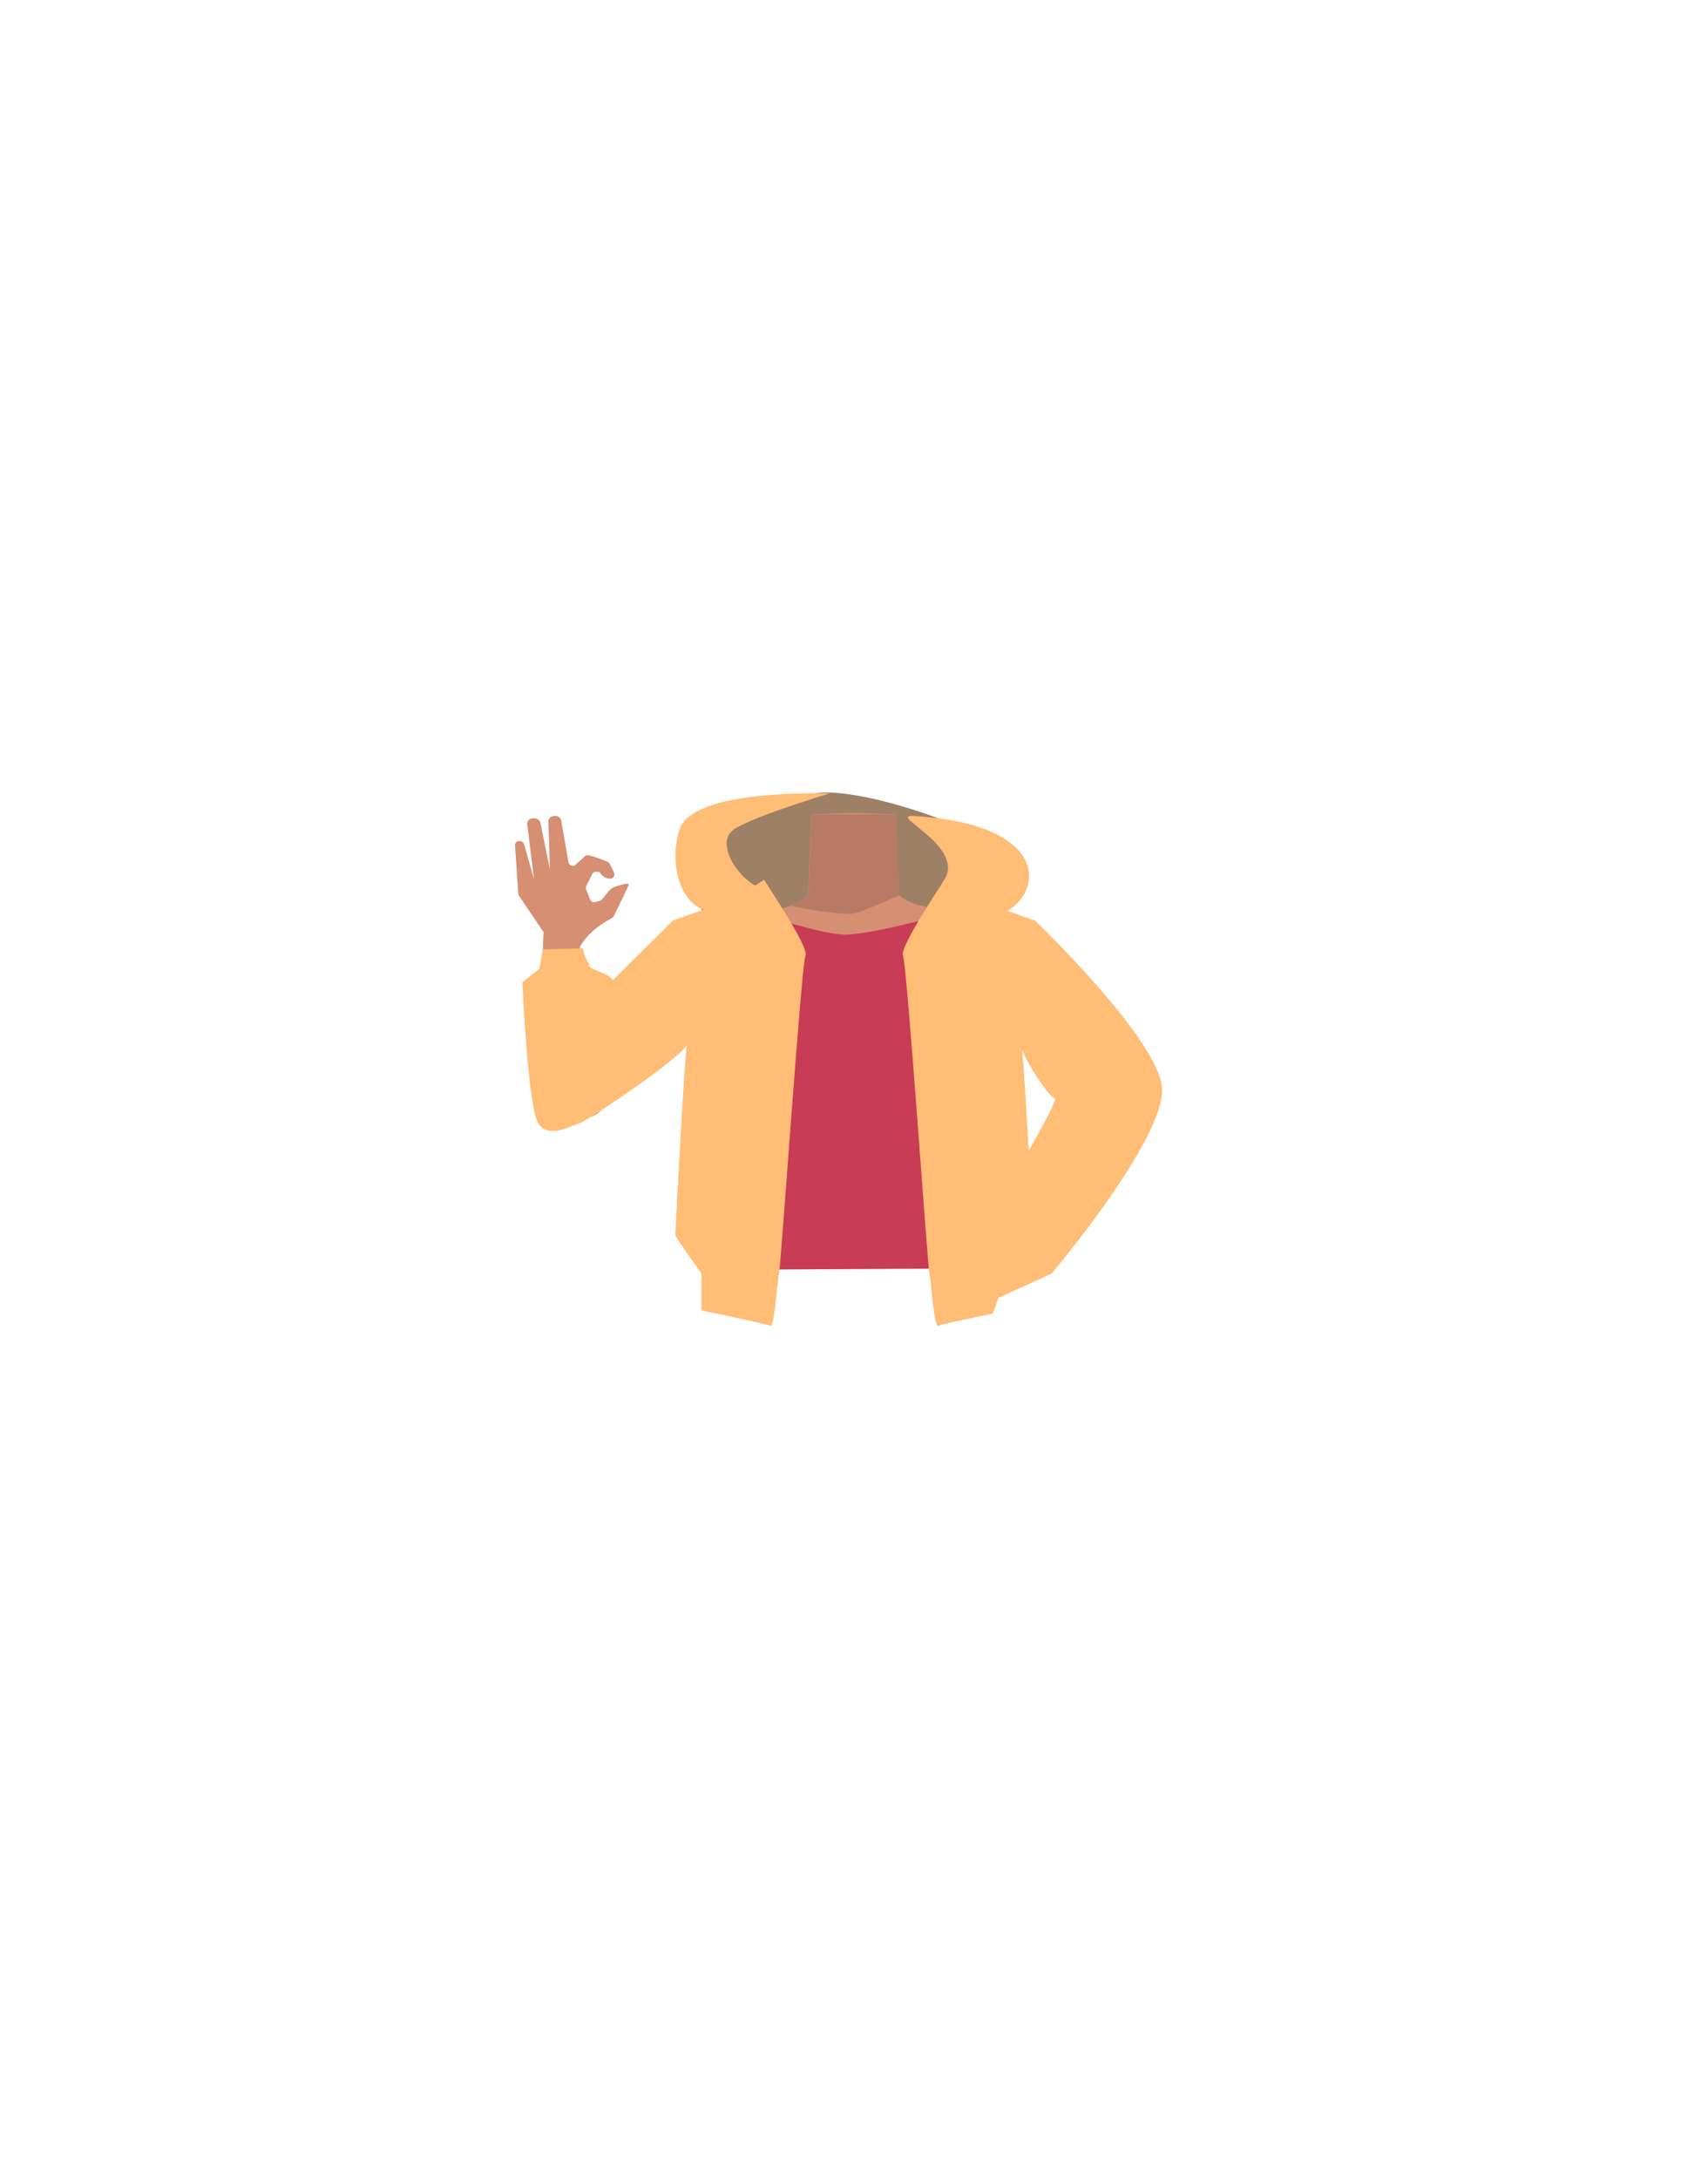 <?xml version="1.0" encoding="utf-8"?>
<!-- Generator: Adobe Illustrator 26.0.2, SVG Export Plug-In . SVG Version: 6.00 Build 0)  -->
<svg version="1.1" id="Calque_1" xmlns="http://www.w3.org/2000/svg" xmlns:xlink="http://www.w3.org/1999/xlink" x="0px" y="0px"
	 viewBox="0 0 788 1005" style="enable-background:new 0 0 788 1005;" xml:space="preserve">
<style type="text/css">
	.st0{fill:#D68F72;}
	.st1{fill:#AD6542;}
	.st2{fill:#9E8066;}
	.st3{fill:#FFBD75;}
	.st4{fill:#B77B65;}
	.st5{fill:#C83C55;}
</style>
<g id="Calque_1_00000119801379334062657410000006216359632185375627_">
	<g id="Calque_12">
		<path class="st0" d="M465.8,459.5c0,0-0.1,3.9-9.3,10c-10.9,7.3-6.9,21.4-8.4,28.7c-1,4.9-9.9,17.3-13.7,16.6
			c-10.8-2-16.9-16.2-26.7-20.4c-5.7-2.4-8.2-4.7-13.7-2c-5.5-2.8-8-0.5-13.7,2c-9.8,4.2-15.8,18.5-26.7,20.4
			c-3.9,0.7-12.7-11.7-13.7-16.6c-1.5-7.3,2.5-21.4-8.4-28.7c-9.2-6.1-11.6-11-11.6-11c-7-17.1-6.1-26.7,3.9-29.7s29.4-7,38.6-10.1
			c4.7-1.6,8.5-3.4,10.6-5.8l1.6-37.3l18.3-0.6h2.2l14.3,0.5l4,0.1l0.7,15.7l0.6,12.9v0.5l0.4,8.2c0.4,0.5,0.9,0.9,1.5,1.3
			c2.7,2,6.8,3.2,11.6,4.2c6.5,1.3,30.5,8,37.8,9.4c3.1,0.6-2.8-0.9,0,0C475.8,430.6,472.8,442.4,465.8,459.5z"/>
		<path class="st1" d="M416.5,414.1c-5.4,4.2-18.8,11.4-21.3,12.6c-8.2,3.9-28.3-5-32.8-8.1c4.7-1.6,8.5-3.4,10.6-5.8l1.6-37.3h38.8
			l1.2,28.5v0.5l0.4,8.2C415.4,413.2,415.9,413.7,416.5,414.1z"/>
	</g>
</g>
<path class="st2" d="M354.5,443.9c-2.2,0.3-27.8-16.1-33-28.3s-9.8-30.8,12-33.8c0,0,24.6-13,43.1-16s71.2,14.3,81,24.3
	s-1.9,35.5-13.6,36.7s-13.6,10.8-33.8,11.8S354.5,443.9,354.5,443.9z"/>
<path class="st3" d="M353,409.8c-8.9,0-25.7-21.1-13.4-28s45-16.3,43.1-16s-63.5-2.4-69.3,17c-5.7,18.9,3.1,38.6,16.2,37.2
	S353,409.8,353,409.8z"/>
<path class="st3" d="M421.2,376.3c-11.5-0.6,24.1,13.9,14.5,29.4s2.2,23.3,23,17.1C481.9,415.8,488.1,380,421.2,376.3z"/>
<path class="st0" d="M481.9,456.8c-4,9.8-16.2,6.5-25.5,12.7c-10.9,7.3-6.9,21.4-8.4,28.7c-1,4.9-9.9,17.3-13.7,16.6
	c-10.8-2-16.9-16.2-26.7-20.4c-5.7-2.4-8.2-4.7-13.7-2c-5.5-2.8-8-0.5-13.7,2c-9.8,4.2-15.8,18.5-26.7,20.4
	c-3.9,0.7-12.7-11.7-13.7-16.6c-1.5-7.3,2.5-21.4-8.4-28.7c-9.2-6.1-21.4-2.9-25.5-12.7c-7-17.1,14.5-27,24.4-30
	c11-3.3,25-5.5,34.4-9.1c3.5-1.4,6.4-3,8.1-4.9l1.6-37.3l18.3-0.6h2.2l14.3,0.5l4,0.1l0.7,15.7l0.6,12.9l0.4,8.7
	c2.5,2.7,7.2,4.3,13,5.5c6.5,1.3,14.2,2.1,21.5,3.5c3,0.5,6,1.2,9,2.1C468.5,426.8,488.9,439.7,481.9,456.8z"/>
<path class="st4" d="M415,412.8c0,0-18.6,8.5-21.9,8.6c-10.4,0.3-28.3-3.7-28.3-3.7c3.5-1.4,6.4-3,8.1-4.9l1.6-37.3h38.8l1.3,28.5
	L415,412.8z"/>
<path class="st0" d="M438.6,442.8c1.6,17.1,14.8,20.8,21.9,26.4c11.3,8.8,25.7,32.8,34.3,43.2c4.1,4.9,15.8,15.2,25.5,10.1l0,0
	c12.1-7,6.3-18.1,3-23.1c-6.8-10.2-25.3-30.4-30.1-41.3c-3.6-8.1-5-16.7-19.3-25.2c0,0-13.9-9.3-25.7-4.8
	C440.6,430.9,437.9,435.8,438.6,442.8L438.6,442.8z"/>
<path class="st0" d="M517.8,500.9c13.4,5.4,9.9,14.6,7.7,19.2c-2.3,5-37.9,48.2-46.9,60.3c-5.1,6.8-7.6,10.6-13.1,8.6
	c-5-1.8-4.9-5.6-1.8-12.8c15.8-36.8,15.8-43.2,31.8-68.6C502.3,496.7,514.4,499.5,517.8,500.9z"/>
<path class="st0" d="M265.6,516.4c15-0.9,14.4-10,14.7-14.8c0.3-5.3-11.1-56.1-13.8-70c-1.5-7.8-2-12-8.1-11.8
	c-5.5,0.2-7.6,8.2-7.7,11.4c-1.5,34.6-1.5,42.8-0.9,73.8C250.1,519.9,261.8,516.6,265.6,516.4z"/>
<path class="st0" d="M280.7,411.1c0.9-1.1,2-1.9,3.4-2.3c2.5-0.8,6.2-1.8,6-0.9c-0.4,1.3-5.6,11.9-6.9,14.5
	c-0.2,0.4-0.5,0.7-0.8,0.9c-2.2,1.2-10.8,5.9-14.6,13c-0.8,1.4-9.9,1-13.6,0.8c-0.9-0.1-1.6-0.7-1.8-1.6l-0.7-3.9
	c0-0.3-0.1-0.5-0.3-0.8l-12-17.8c-0.2-0.3-0.3-0.6-0.3-1l-1.5-22.4c0.1-1,0.9-1.7,1.8-1.7l0,0c1-0.2,2.1,0.4,2.4,1.4l4.6,16.3
	l-3.2-25.8c0.1-1.4,1.2-2.4,2.6-2.4h0.2c1.4-0.2,2.8,0.5,3.3,1.8l4.4,21.8l-0.7-22.2c-0.1-1.2,1-2.3,2.6-2.5l0,0
	c1.5-0.3,2.9,0.6,3.3,2l3.4,19.4c0.3,1.5,2.1,2.1,3.2,1.1l4.3-3.9c0.4-0.4,1-0.6,1.6-0.5c2.4,0.4,7.1,2.3,8.9,3
	c0.4,0.2,0.8,0.5,1,0.9c0.5,0.9,1.3,2.6,2,4.1c0.6,1.3-0.4,2.9-1.9,2.8l0,0c-1.8-0.1-3.4-1-4.4-2.5l-0.3-0.5l-1.5-0.2
	c-0.8-0.1-1.6,0.3-2,1.1l-2.7,5.5c-0.2,0.5-0.3,1.1-0.1,1.6l1.9,4.7c0.4,0.9,1.4,1.4,2.3,1.1l2.2-0.6c0.4-0.1,0.7-0.3,1-0.7
	L280.7,411.1z"/>
<path class="st5" d="M283.9,459.4l39.9,18.3l3.7,0.6v107.3l129.9-0.7l-5.6-112.1l11.7,2.6l41.6-3.6L473.9,431l-37.9-9.5
	c0,0-34.7,9.8-46.7,9.5c-10.7-0.2-41-10.3-41-10.3l-36.5,10.1L283.9,459.4"/>
<path class="st3" d="M352.6,405.7c0.6,1.6,20.9,31.1,19,35.1s-11.3,143.1-12.2,146.6s-2,25-4.1,24s-31.7-7.1-31.7-7.1
	s0.1-16.3,0-16.9s-12-16.5-12-18.1s4.7-93,5.6-88.4S270,517.5,267.3,518s-14.2,7.8-19,0s-7.3-65-7.3-65l7.8-6.2l1.7-9l18.4-0.5
	c0.9,5.3,3,6.6,3,8.2s9.5,3.3,10.8,6.6l0,0l4.3-4.3l23.5-23.3l27.6-9.8L352.6,405.7z"/>
<path class="st3" d="M435.6,405.7c-0.6,1.6-20.9,31.1-19,35.1s11.3,143.1,12.2,146.6s2,25,4.1,24s25.1-5.6,25.1-5.6
	s6.5-17.9,6.6-18.5s12-16.5,12-18.1s-4.7-93-5.6-88.4s13,25.3,15.6,25.7s-24.8,45.8-20,38s-5.9,54-5.9,54l24.5-11.2
	c0,0,52.4-62,50.9-85.5c-1.4-22.4-58.5-77.2-58.5-77.2l-27.6-9.8L435.6,405.7z"/>
</svg>
